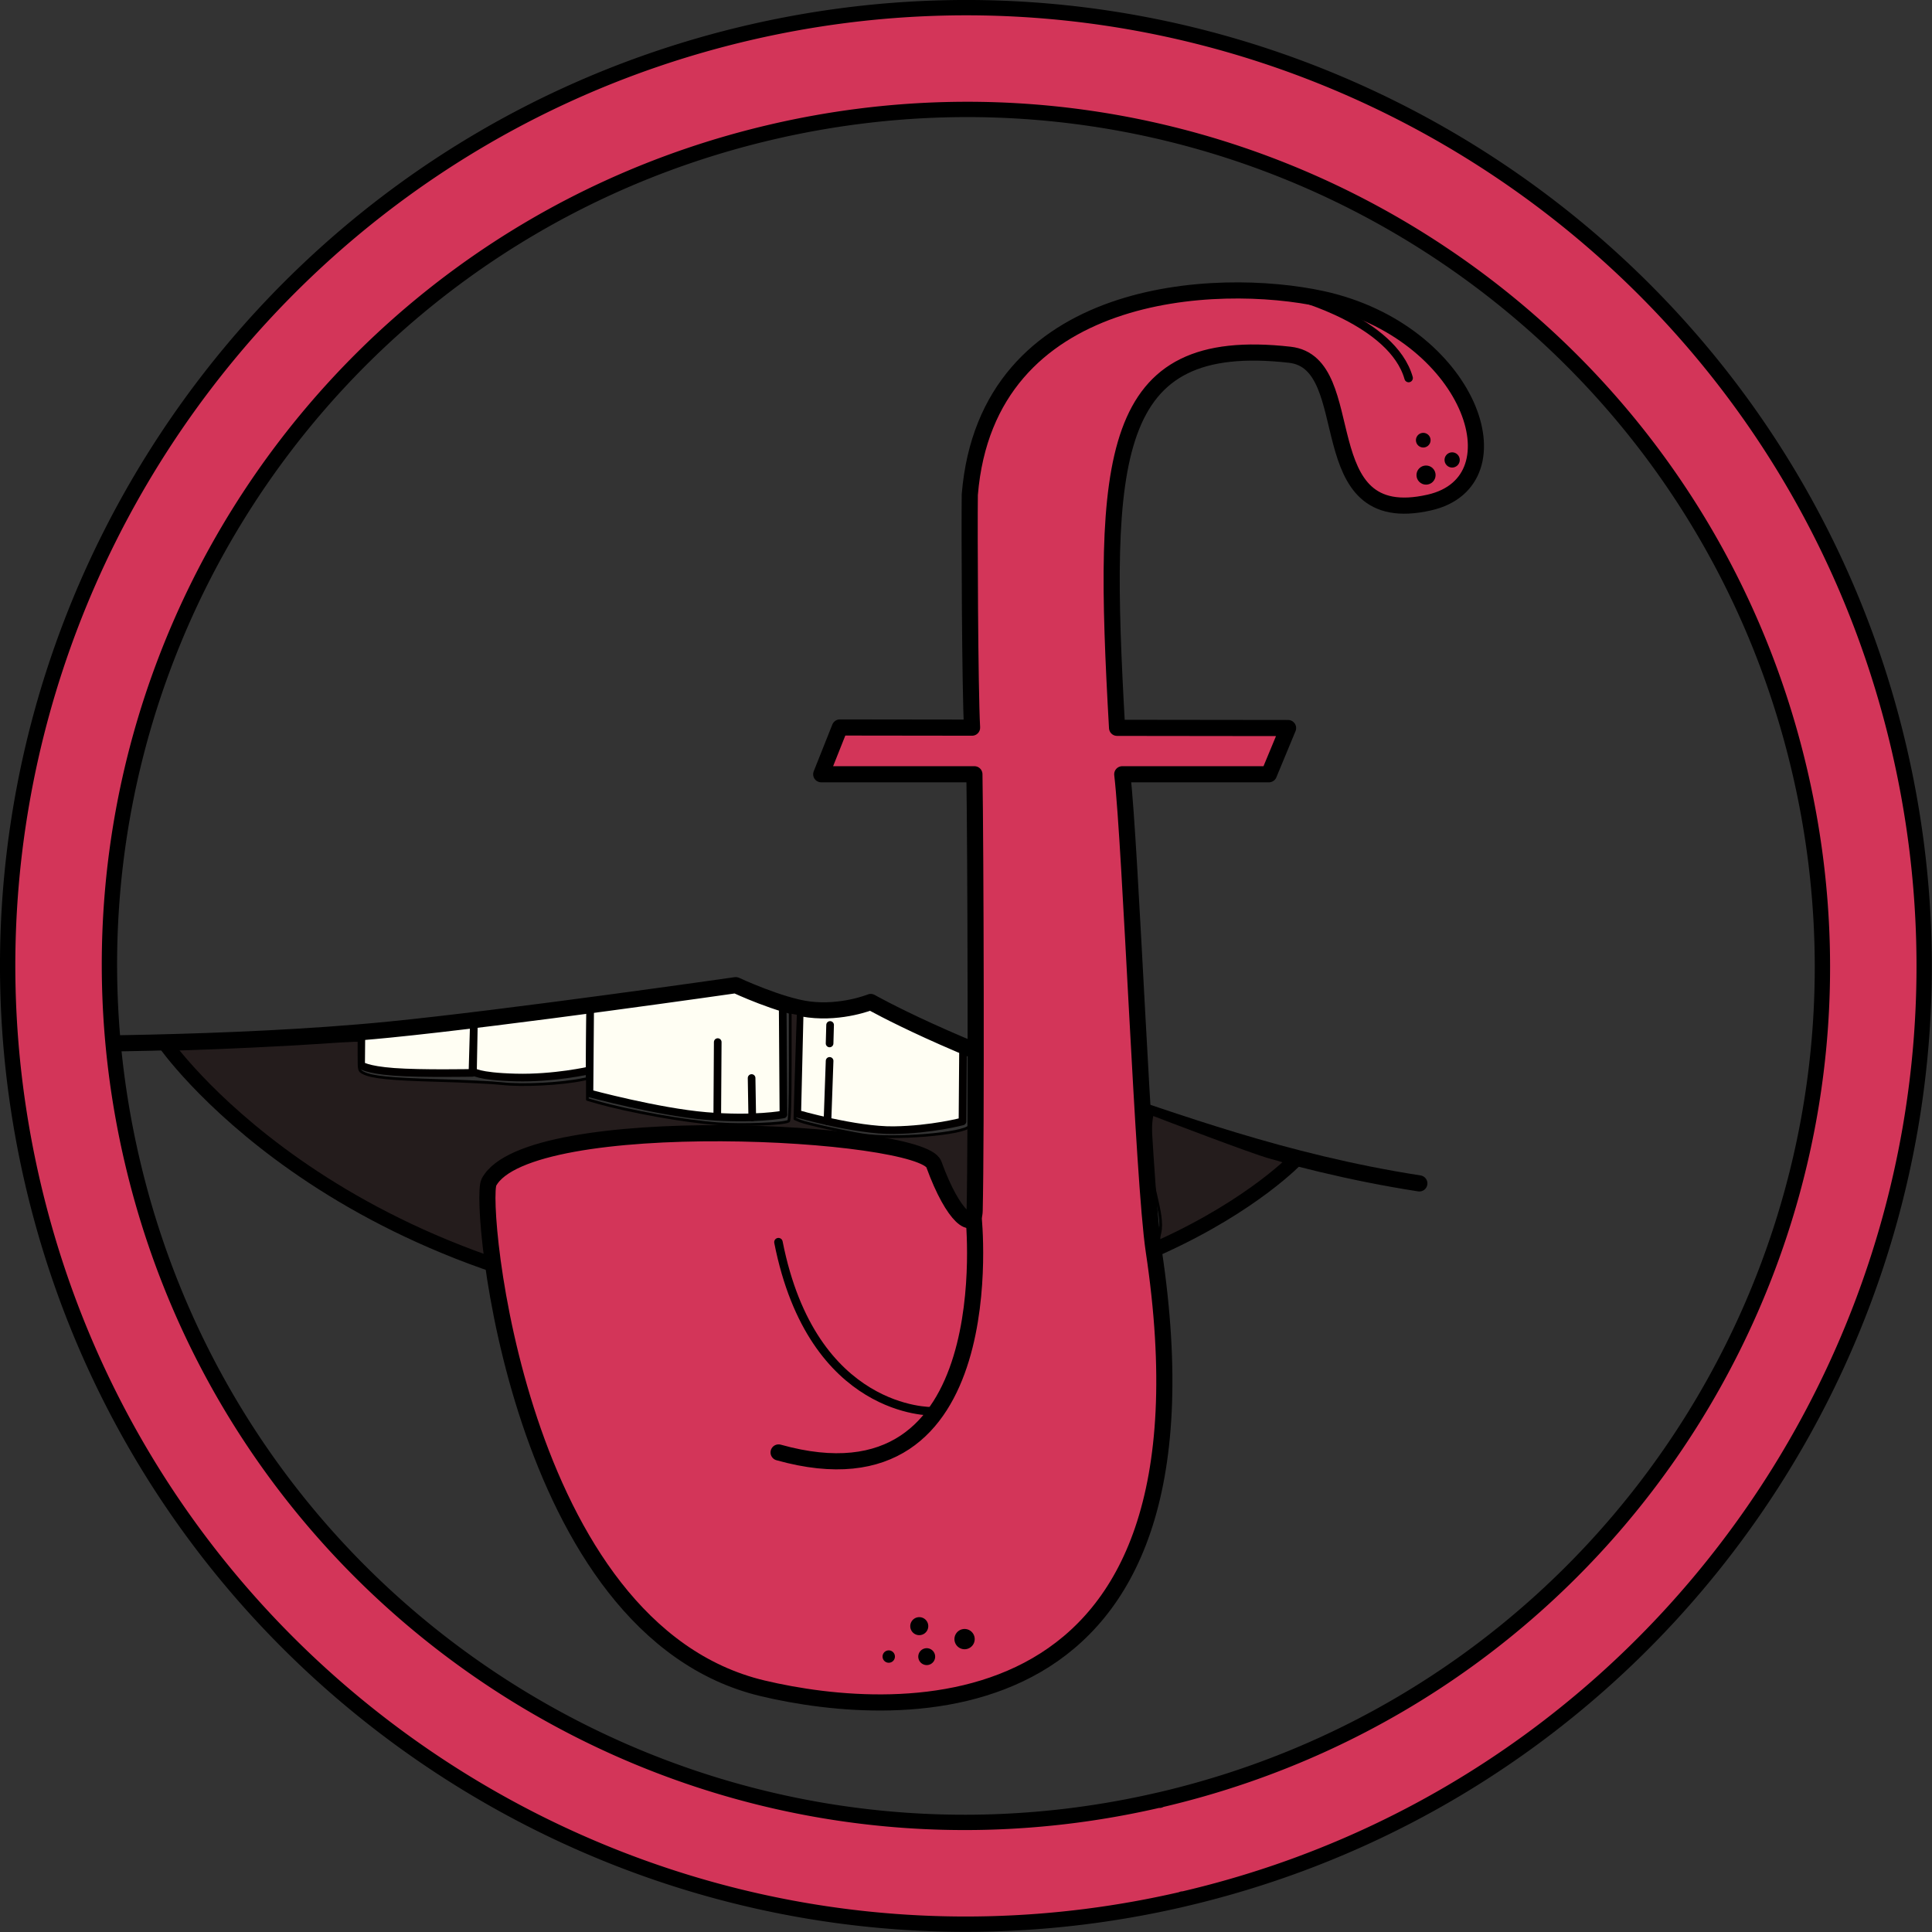 <?xml version="1.0" encoding="UTF-8" standalone="no"?>
<!-- Created with Inkscape (http://www.inkscape.org/) -->

<svg
   width="125mm"
   height="125mm"
   viewBox="0 0 125 125"
   version="1.1"
   id="svg1"
   xml:space="preserve"
   inkscape:version="1.4.2 (ebf0e940d0, 2025-05-08)"
   sodipodi:docname="icon.svg"
   inkscape:export-filename="freeports-logo-icon.png"
   inkscape:export-xdpi="100"
   inkscape:export-ydpi="100"
   xmlns:inkscape="http://www.inkscape.org/namespaces/inkscape"
   xmlns:sodipodi="http://sodipodi.sourceforge.net/DTD/sodipodi-0.dtd"
   xmlns="http://www.w3.org/2000/svg"
   xmlns:svg="http://www.w3.org/2000/svg"><rect x="0" y="0" width="125" height="125" fill="#333333" stroke="none"/><sodipodi:namedview
     id="namedview1"
     pagecolor="#ffffff"
     bordercolor="#000000"
     borderopacity="0.25"
     inkscape:showpageshadow="2"
     inkscape:pageopacity="0.0"
     inkscape:pagecheckerboard="0"
     inkscape:deskcolor="#d1d1d1"
     inkscape:document-units="mm"
     inkscape:zoom="0.99645283"
     inkscape:cx="260.92555"
     inkscape:cy="323.64803"
     inkscape:window-width="1076"
     inkscape:window-height="1002"
     inkscape:window-x="0"
     inkscape:window-y="0"
     inkscape:window-maximized="1"
     inkscape:current-layer="svg1" /><defs
     id="defs1"><inkscape:path-effect
       effect="powerclip"
       message=""
       id="path-effect43"
       is_visible="true"
       lpeversion="1"
       inverse="true"
       flatten="false"
       hide_clip="false" /><clipPath
       clipPathUnits="userSpaceOnUse"
       id="clipPath7"><path
         style="fill:#e9afe9;fill-opacity:0.894;stroke:none;stroke-width:0.769;stroke-linecap:round;stroke-linejoin:round;stroke-dasharray:none;stroke-opacity:1"
         d="m 35.088,62.03 c 0,0 7.474,-8.736 24.642,-7.609 20.252,1.329 20.556,8.167 22.34,9.416 3.777,2.647 3.718,5.63 -0.813,4.73 -4.354,-0.864 -1.506,4.108 -22.301,3.418 -18.881,-0.627 -22.205,-7.282 -23.868,-9.956 z"
         id="path8"
         sodipodi:nodetypes="csssscc"
         inkscape:label="mask" /></clipPath><clipPath
       clipPathUnits="userSpaceOnUse"
       id="clipPath8"><path
         style="fill:#e9afe9;fill-opacity:0.894;stroke:none;stroke-width:0.769;stroke-linecap:round;stroke-linejoin:round;stroke-dasharray:none;stroke-opacity:1"
         d="m 35.088,62.03 c 0,0 7.474,-8.736 24.642,-7.609 20.252,1.329 20.556,8.167 22.34,9.416 3.777,2.647 3.718,5.63 -0.813,4.73 -4.354,-0.864 -1.506,4.108 -22.301,3.418 -18.881,-0.627 -22.205,-7.282 -23.868,-9.956 z"
         id="path9"
         sodipodi:nodetypes="csssscc"
         inkscape:label="mask" /></clipPath><clipPath
       clipPathUnits="userSpaceOnUse"
       id="clipPath9"><path
         style="fill:#e9afe9;fill-opacity:0.894;stroke:none;stroke-width:0.769;stroke-linecap:round;stroke-linejoin:round;stroke-dasharray:none;stroke-opacity:1"
         d="m 35.088,62.03 c 0,0 7.474,-8.736 24.642,-7.609 20.252,1.329 20.556,8.167 22.34,9.416 3.777,2.647 3.718,5.63 -0.813,4.73 -4.354,-0.864 -1.506,4.108 -22.301,3.418 -18.881,-0.627 -22.205,-7.282 -23.868,-9.956 z"
         id="path10"
         sodipodi:nodetypes="csssscc"
         inkscape:label="mask" /></clipPath><clipPath
       clipPathUnits="userSpaceOnUse"
       id="clipPath10"><path
         style="fill:#e9afe9;fill-opacity:0.894;stroke:none;stroke-width:0.769;stroke-linecap:round;stroke-linejoin:round;stroke-dasharray:none;stroke-opacity:1"
         d="m 34.575,61.859 c 0,0 7.474,-8.736 24.642,-7.609 20.252,1.329 20.556,8.167 22.34,9.416 3.777,2.647 3.718,5.63 -0.813,4.73 -4.354,-0.864 -1.506,4.108 -22.301,3.418 C 39.562,71.188 36.238,64.533 34.575,61.859 Z"
         id="path11"
         sodipodi:nodetypes="csssscc"
         inkscape:label="mask" /></clipPath><clipPath
       clipPathUnits="userSpaceOnUse"
       id="clipPath43"><path
         style="display:none;fill:#ffec1d;fill-opacity:0.313;stroke:#000000;stroke-width:0.45;stroke-linecap:round;stroke-linejoin:round;stroke-dasharray:none;stroke-opacity:1"
         d="M 96.506,73.881 C 74.163,60.551 54.533,95.688 54.533,95.688 c 0,0 11.734,0.085 21.098,-0.842 7.001,-0.693 20.406,-2.618 20.406,-2.618 0,0 2.618,1.222 4.314,1.432 1.951,0.242 3.633,-0.442 3.633,-0.442 0,0 4.764,2.709 12.947,5.377 4.817,1.57 10.696,4.311 19.35,5.304 0,0 -17.433,-16.687 -39.776,-30.017 z"
         id="path43"
         sodipodi:nodetypes="scscscscs" /><path
         id="lpe_path-effect43"
         style="display:inline;fill:#ffec1d;fill-opacity:0.313;stroke:#000000;stroke-width:0.45;stroke-linecap:round;stroke-linejoin:round;stroke-dasharray:none;stroke-opacity:1"
         class="powerclip"
         d="m 68.756,86.588 h 45.912 v 19.402 H 68.756 Z M 96.506,73.881 C 74.163,60.551 54.533,95.688 54.533,95.688 c 0,0 11.734,0.085 21.098,-0.842 7.001,-0.693 20.406,-2.618 20.406,-2.618 0,0 2.618,1.222 4.314,1.432 1.951,0.242 3.633,-0.442 3.633,-0.442 0,0 4.764,2.709 12.947,5.377 4.817,1.57 10.696,4.311 19.35,5.304 0,0 -17.433,-16.687 -39.776,-30.017 z" /></clipPath></defs><g
     inkscape:groupmode="layer"
     id="layer2"
     inkscape:label="image"
     style="display:inline" /><g
     id="g2"
     inkscape:label="bocca-denti"
     transform="matrix(1.099,0,0,1.099,-26.354,-28.75)"
     style="display:inline"><g
       id="g29"
       inkscape:label="denti"
       style="display:inline"
       clip-path="url(#clipPath43)"
       transform="translate(-28.742,-8.07)"
       inkscape:path-effect="#path-effect43"><path
         style="display:inline;opacity:1;fill:#fffef3;fill-opacity:1;stroke:#020000;stroke-width:0.45;stroke-linecap:round;stroke-linejoin:round;stroke-dasharray:none;stroke-opacity:1"
         d="m 87.479,93.409 -0.041,3.834 c 0,0 -2.099,0.482 -4.364,0.421 -2.266,-0.06 -2.507,-0.363 -2.507,-0.363 l 0.057,-3.016 -0.088,3.107 c 0,0 -2.991,0.06 -4.622,-0.06 -1.631,-0.121 -1.933,-0.393 -1.933,-0.393 l 0.017,-1.944"
         id="path22"
         inkscape:original-d="m 87.478792,93.408724 -0.04053,3.834431 c 0,0 -2.098754,0.48191 -4.364405,0.421492 -2.265651,-0.06042 -2.507321,-0.362503 -2.507321,-0.362503 l 0.05731,-3.016319 -0.08752,3.106946 c 0,0 -2.990659,0.06042 -4.621928,-0.06042 -1.631268,-0.120835 -1.933355,-0.392713 -1.933355,-0.392713 l 0.01651,-1.943718" /><g
         id="g27"
         inkscape:label="incisivo-dx"
         style="display:inline"><path
           style="display:inline;opacity:1;fill:#fffef3;fill-opacity:1;stroke:#000000;stroke-width:0.45;stroke-linecap:round;stroke-linejoin:round;stroke-dasharray:none;stroke-opacity:1"
           d="m 87.479,91.898 -0.055,6.703 c 0,0 4.018,1.088 6.857,1.329 2.84,0.242 4.562,-0.091 4.562,-0.091 l -0.054,-8.027"
           id="path20"
           sodipodi:nodetypes="ccscc"
           inkscape:original-d="m 87.478792,91.898292 -0.05488,6.702824 c 0,0 4.017753,1.087514 6.85737,1.329182 2.839614,0.241672 4.561509,-0.09062 4.561509,-0.09062 l -0.0538,-8.027077" /><path
           style="display:inline;opacity:1;fill:none;fill-opacity:1;stroke:#020000;stroke-width:0.45;stroke-linecap:round;stroke-linejoin:round;stroke-dasharray:none;stroke-opacity:1"
           d="m 94.948,99.978 0.028,-4.398"
           id="path24"
           inkscape:original-d="m 94.948358,99.978172 0.02772,-4.397923" /><path
           style="display:inline;opacity:1;fill:none;fill-opacity:1;stroke:#020000;stroke-width:0.45;stroke-linecap:round;stroke-linejoin:round;stroke-dasharray:none;stroke-opacity:1"
           d="m 97.008,100.007 -0.038,-2.312"
           id="path25"
           inkscape:original-d="m 97.007742,100.00667 -0.03789,-2.311813" /></g><g
         id="g28"
         inkscape:label="incisivo-sx"
         style="display:inline"
         transform="translate(-0.423,-0.495)"><path
           style="display:inline;opacity:1;fill:#fffef3;fill-opacity:1;stroke:#020000;stroke-width:0.45;stroke-linecap:round;stroke-linejoin:round;stroke-dasharray:none;stroke-opacity:1"
           d="m 100.261,92.724 -0.18,7.569 c 0,0 3.444,0.997 5.679,0.967 2.235,-0.03 4.048,-0.514 4.048,-0.514 l 0.058,-7.671"
           id="path21"
           sodipodi:nodetypes="ccscc"
           inkscape:original-d="m 100.26096,92.723757 -0.17962,7.569043 c 0,0 3.44379,0.99689 5.67923,0.96668 2.23544,-0.0302 4.04797,-0.51355 4.04797,-0.51355 l 0.0578,-7.670516" /><path
           style="display:inline;opacity:1;fill:none;fill-opacity:1;stroke:#020000;stroke-width:0.45;stroke-linecap:round;stroke-linejoin:round;stroke-dasharray:none;stroke-opacity:1"
           d="m 101.859,100.738 0.126,-3.557"
           id="path26"
           inkscape:original-d="m 101.8586,100.73843 0.12589,-3.557121" /><path
           style="display:inline;opacity:1;fill:none;fill-opacity:1;stroke:#020000;stroke-width:0.45;stroke-linecap:round;stroke-linejoin:round;stroke-dasharray:none;stroke-opacity:1"
           d="m 101.984,96.154 0.03,-1.088"
           id="path27"
           inkscape:original-d="m 101.98449,96.154215 0.0302,-1.087514" /></g></g><g
       id="g6"
       inkscape:label="bocca"
       style="display:inline"
       transform="translate(-28.742,-8.07)"><path
         style="display:inline;opacity:1;fill:none;fill-opacity:1;stroke:#000000;stroke-width:0.95;stroke-linecap:round;stroke-linejoin:round;stroke-dasharray:none;stroke-opacity:1"
         d="m 54.533,95.688 c 0,0 11.734,0.085 21.098,-0.842 7.001,-0.693 20.406,-2.618 20.406,-2.618 0,0 2.618,1.222 4.314,1.432 1.951,0.242 3.633,-0.442 3.633,-0.442 0,0 4.764,2.709 12.947,5.377 4.817,1.57 11.283,4.053 19.35,5.304"
         id="path18"
         sodipodi:nodetypes="cscscsc"
         inkscape:label="top-line" /><path
         style="display:inline;fill:#241c1c;fill-opacity:1;stroke:#000000;stroke-width:0.603;stroke-linecap:round;stroke-linejoin:round;stroke-dasharray:none;stroke-opacity:1"
         d="m 306.912,408.95 c -20.729,-7.696 -36.789,-16.816 -52.222,-29.656 -4.395,-3.656 -11.349,-10.47 -14.666,-14.37 l -2.263,-2.661 2.643,-0.078 c 7.744,-0.227 21.995,-0.905 28.544,-1.357 4.098,-0.283 7.97,-0.515 8.604,-0.515 l 1.153,-8.8e-4 v 3.362 c 0,3.31 0.015,3.369 0.976,3.858 1.888,0.96 6.046,1.378 16.587,1.667 5.854,0.161 12.241,0.475 14.192,0.699 4.577,0.525 13.204,0.083 18.007,-0.922 l 0.976,-0.204 v 2.325 2.325 l 1.863,0.536 c 7.37,2.121 19.758,4.335 27.267,4.873 5.312,0.381 14.561,0.029 15.566,-0.593 0.238,-0.147 0.365,-4.385 0.365,-12.219 v -11.993 l 0.89,0.17 0.89,0.17 -0.176,4.837 c -0.097,2.66 -0.263,7.917 -0.368,11.681 l -0.191,6.844 1.163,0.483 c 1.331,0.553 9.72,2.41 13.936,3.085 6.756,1.081 22.571,-0.219 23.678,-1.947 0.143,-0.224 0.263,-3.8 0.266,-7.947 0.004,-5.097 0.128,-7.54 0.384,-7.54 0.208,0 0.704,0.174 1.101,0.387 0.707,0.378 0.718,0.576 0.49,8.959 -0.393,14.475 -1.157,24.466 -1.972,25.784 -0.684,1.107 -3.997,-2.461 -6.968,-7.506 -0.879,-1.492 -1.945,-3.037 -2.37,-3.433 -5.118,-4.774 -40.303,-7.053 -63.574,-4.117 -11.61,1.465 -19.859,3.998 -24.482,7.518 -3.523,2.683 -5.342,8.176 -5.049,15.251 0.116,2.809 0.048,3.987 -0.231,3.975 -0.218,-0.009 -2.472,-0.787 -5.009,-1.729 z"
         id="path37"
         inkscape:label="riempimento-dx"
         transform="scale(0.265)" /><path
         style="display:inline;fill:#241c1c;fill-opacity:1;stroke:#000000;stroke-width:0.603;stroke-linecap:round;stroke-linejoin:round;stroke-dasharray:none;stroke-opacity:1"
         d="m 456.116,405.663 c 0.003,-0.257 0.235,-1.442 0.516,-2.634 0.995,-4.218 -2.551,-11.778 -2.321,-17.485 0.205,-5.085 0.301,-8.983 0.797,-8.791 1.969,0.761 22.181,8.498 25.925,9.497 2.487,0.663 4.522,1.316 4.524,1.451 0.003,0.343 -4.402,3.929 -7.882,6.417 -4.394,3.141 -8.75,5.757 -14.646,8.796 -5.939,3.061 -6.921,3.452 -6.914,2.75 z"
         id="path38"
         transform="scale(0.265)"
         inkscape:label="riempimento-sx"
         sodipodi:nodetypes="csssscssc" /><path
         style="display:inline;opacity:1;fill:none;fill-opacity:1;stroke:#000000;stroke-width:0.85;stroke-linecap:round;stroke-linejoin:round;stroke-dasharray:none;stroke-opacity:1"
         d="m 62.39,95.594 c 0,0 9.688,14.063 33.13,15.876 23.442,1.813 33.577,-9.063 33.577,-9.063"
         id="path19"
         inkscape:label="bottom-line" /><g
         id="g7"
         inkscape:label="lingua"
         style="display:inline"
         transform="translate(0,13.967)"><path
           id="path29"
           style="display:inline;opacity:1;fill:#d33559;fill-opacity:1;stroke:#000000;stroke-width:0.95;stroke-linecap:round;stroke-linejoin:round;stroke-dasharray:none;stroke-opacity:1"
           d="m 109.815,49.372 c -0.026,1.949 0.009,11.496 0.134,13.729 l -7.784,-0.01 -1.096,2.754 h 9.018 c 0.072,4.201 0.119,21.289 0.014,25.691 -0.029,1.231 -1.234,0.486 -2.402,-2.729 -0.719,-1.979 -23.911,-3.252 -26.193,1.057 -0.617,1.165 1.633,26.36 16.126,29.796 7.946,1.884 27.351,3.05 23.013,-25.759 -0.628,-4.171 -1.356,-23.807 -1.854,-28.056 h 8.633 l 1.129,-2.721 -10.068,-0.012 c -0.907,-15.973 -0.528,-23.171 10.17,-21.964 4.28,0.483 1.014,10.335 8.213,8.7 5.513,-1.252 2.37,-10.093 -6.322,-11.984 -6.13,-1.333 -19.712,-0.79 -20.73,11.508 z"
           sodipodi:nodetypes="sccccsssssccccssss" /><path
           style="display:inline;fill:#d33559;fill-opacity:0;stroke:#000000;stroke-width:0.95;stroke-linecap:round;stroke-linejoin:round;stroke-dasharray:none;stroke-opacity:1"
           d="m 110.037,91.892 c 0,0 1.887,17.62 -11.478,13.879"
           id="path6"
           sodipodi:nodetypes="cc" /><g
           id="g31"
           inkscape:label="points-bottom"
           transform="translate(9.294,0.657)"><path
             style="fill:#000000;fill-opacity:1;stroke:none;stroke-width:0.291;stroke-linecap:round;stroke-linejoin:round;stroke-opacity:1"
             id="path23"
             sodipodi:type="arc"
             sodipodi:cx="95.75016"
             sodipodi:cy="117.13002"
             sodipodi:rx="0.36412007"
             sodipodi:ry="0.36412007"
             sodipodi:start="1.343095"
             sodipodi:end="1.3423282"
             sodipodi:open="true"
             sodipodi:arc-type="arc"
             d="m 95.832,117.485 a 0.364,0.364 0 0 1 -0.437,-0.272 0.364,0.364 0 0 1 0.272,-0.437 0.364,0.364 0 0 1 0.437,0.272 0.364,0.364 0 0 1 -0.272,0.437" /><path
             style="fill:#000000;fill-opacity:1;stroke:none;stroke-width:0.397;stroke-linecap:round;stroke-linejoin:round;stroke-opacity:1"
             id="path28"
             sodipodi:type="arc"
             sodipodi:cx="97.984467"
             sodipodi:cy="117.13543"
             sodipodi:rx="0.49688265"
             sodipodi:ry="0.49688265"
             sodipodi:start="1.343095"
             sodipodi:end="1.3423282"
             sodipodi:open="true"
             sodipodi:arc-type="arc"
             d="m 98.097,117.619 a 0.497,0.497 0 0 1 -0.596,-0.372 0.497,0.497 0 0 1 0.372,-0.596 0.497,0.497 0 0 1 0.596,0.372 0.497,0.497 0 0 1 -0.371,0.596" /><path
             style="fill:#000000;fill-opacity:1;stroke:none;stroke-width:0.423;stroke-linecap:round;stroke-linejoin:round;stroke-opacity:1"
             id="path30"
             sodipodi:type="arc"
             sodipodi:cx="97.545914"
             sodipodi:cy="115.34066"
             sodipodi:rx="0.53007329"
             sodipodi:ry="0.53007329"
             sodipodi:start="1.343095"
             sodipodi:end="1.3423282"
             sodipodi:open="true"
             sodipodi:arc-type="arc"
             d="m 97.666,115.857 a 0.53,0.53 0 0 1 -0.636,-0.397 0.53,0.53 0 0 1 0.397,-0.636 0.53,0.53 0 0 1 0.636,0.396 0.53,0.53 0 0 1 -0.396,0.636" /><path
             style="fill:#000000;fill-opacity:1;stroke:none;stroke-width:0.477;stroke-linecap:round;stroke-linejoin:round;stroke-opacity:1"
             id="path31"
             sodipodi:type="arc"
             sodipodi:cx="100.21405"
             sodipodi:cy="116.10278"
             sodipodi:rx="0.59645462"
             sodipodi:ry="0.59645462"
             sodipodi:start="1.343095"
             sodipodi:end="1.3423282"
             sodipodi:open="true"
             sodipodi:arc-type="arc"
             d="m 100.349,116.684 a 0.596,0.596 0 0 1 -0.716,-0.446 0.596,0.596 0 0 1 0.446,-0.716 0.596,0.596 0 0 1 0.716,0.446 0.596,0.596 0 0 1 -0.446,0.716" /></g><g
           id="g35"
           inkscape:label="points-top"
           transform="translate(38.319,-68.483)"><circle
             style="fill:#000000;fill-opacity:1;stroke:none;stroke-width:0.45;stroke-linecap:round;stroke-linejoin:round;stroke-opacity:1"
             id="path32"
             cx="98.356"
             cy="116.715"
             r="0.563" /><path
             style="fill:#000000;fill-opacity:1;stroke:none;stroke-width:0.357;stroke-linecap:round;stroke-linejoin:round;stroke-opacity:1"
             id="path33"
             sodipodi:type="arc"
             sodipodi:cx="99.892929"
             sodipodi:cy="115.8244"
             sodipodi:rx="0.44709668"
             sodipodi:ry="0.44709668"
             sodipodi:start="1.343095"
             sodipodi:end="1.3423282"
             sodipodi:open="true"
             sodipodi:arc-type="arc"
             d="m 99.994,116.26 a 0.447,0.447 0 0 1 -0.536,-0.335 0.447,0.447 0 0 1 0.334,-0.537 0.447,0.447 0 0 1 0.537,0.334 0.447,0.447 0 0 1 -0.334,0.537" /><path
             style="fill:#000000;fill-opacity:1;stroke:none;stroke-width:0.344;stroke-linecap:round;stroke-linejoin:round;stroke-opacity:1"
             id="path34"
             sodipodi:type="arc"
             sodipodi:cx="98.19313"
             sodipodi:cy="114.66026"
             sodipodi:rx="0.43050137"
             sodipodi:ry="0.43050137"
             sodipodi:start="1.343095"
             sodipodi:end="1.3423282"
             sodipodi:open="true"
             sodipodi:arc-type="arc"
             d="m 98.29,115.08 a 0.431,0.431 0 0 1 -0.517,-0.322 0.431,0.431 0 0 1 0.322,-0.517 0.431,0.431 0 0 1 0.517,0.322 0.431,0.431 0 0 1 -0.322,0.517" /></g><path
           style="display:inline;fill:none;fill-opacity:1;stroke:#000000;stroke-width:0.5;stroke-linecap:round;stroke-linejoin:round;stroke-dasharray:none;stroke-opacity:1"
           d="m 128.986,37.678 c 0,0 5.713,1.498 6.664,4.84"
           id="path40"
           sodipodi:nodetypes="cc"
           inkscape:label="middle-line-top"
           transform="translate(-1.0945128e-6)" /><path
           style="display:inline;fill:none;fill-opacity:1;stroke:#000000;stroke-width:0.5;stroke-linecap:round;stroke-linejoin:round;stroke-dasharray:none;stroke-opacity:1"
           d="m 107.604,103.346 c 0,0 -7.055,0.181 -9.054,-9.955"
           id="path41"
           sodipodi:nodetypes="cc"
           inkscape:label="middle-line-btm"
           transform="translate(-1.0945128e-6)" /></g></g></g><g
     inkscape:label="Layer 1"
     inkscape:groupmode="layer"
     id="layer1"
     style="display:inline" /><g
     id="path2"
     style="opacity:1"
     transform="matrix(0.992,0,0,0.992,0.495,0.495)"><path
       style="baseline-shift:baseline;display:inline;overflow:visible;vector-effect:none;fill:#c5d027;fill-opacity:0;stroke-linecap:round;stroke-linejoin:round;enable-background:accumulate;stop-color:#000000;stop-opacity:1"
       d="M 75.856,120.139 A 59.168,59.167 0 0 1 4.862,75.867 59.168,59.167 0 0 1 49.121,4.864 59.168,59.167 0 0 1 120.133,49.11 59.168,59.167 0 0 1 75.901,120.129"
       id="path42" /><path
       style="baseline-shift:baseline;display:inline;overflow:visible;vector-effect:none;fill:#d33559;stroke:#000000;stroke-linecap:round;stroke-linejoin:round;stroke-opacity:1;enable-background:accumulate;stop-color:#000000;stop-opacity:1"
       d="M 60.912,0.021 C 56.764,0.129 52.566,0.653 48.369,1.627 14.793,9.421 -6.162,43.04 1.625,76.617 9.412,110.194 43.028,131.158 76.607,123.377 a 3.323,3.323 0 0 0 0.012,-0.018 3.323,3.323 0 0 0 0.033,0.006 C 110.225,115.559 131.169,81.932 123.369,48.357 116.544,18.98 89.948,-0.731 60.912,0.021 Z M 61.102,6.658 C 87.081,5.965 110.782,23.545 116.896,49.861 123.884,79.937 105.224,109.899 75.148,116.893 a 3.323,3.323 0 0 0 -0.016,0.025 3.323,3.323 0 0 0 -0.027,-0.016 C 45.025,123.872 15.076,105.194 8.1,75.115 1.124,45.037 19.795,15.083 49.873,8.102 53.633,7.229 57.39,6.757 61.102,6.658 Z"
       id="path44" /></g></svg>
